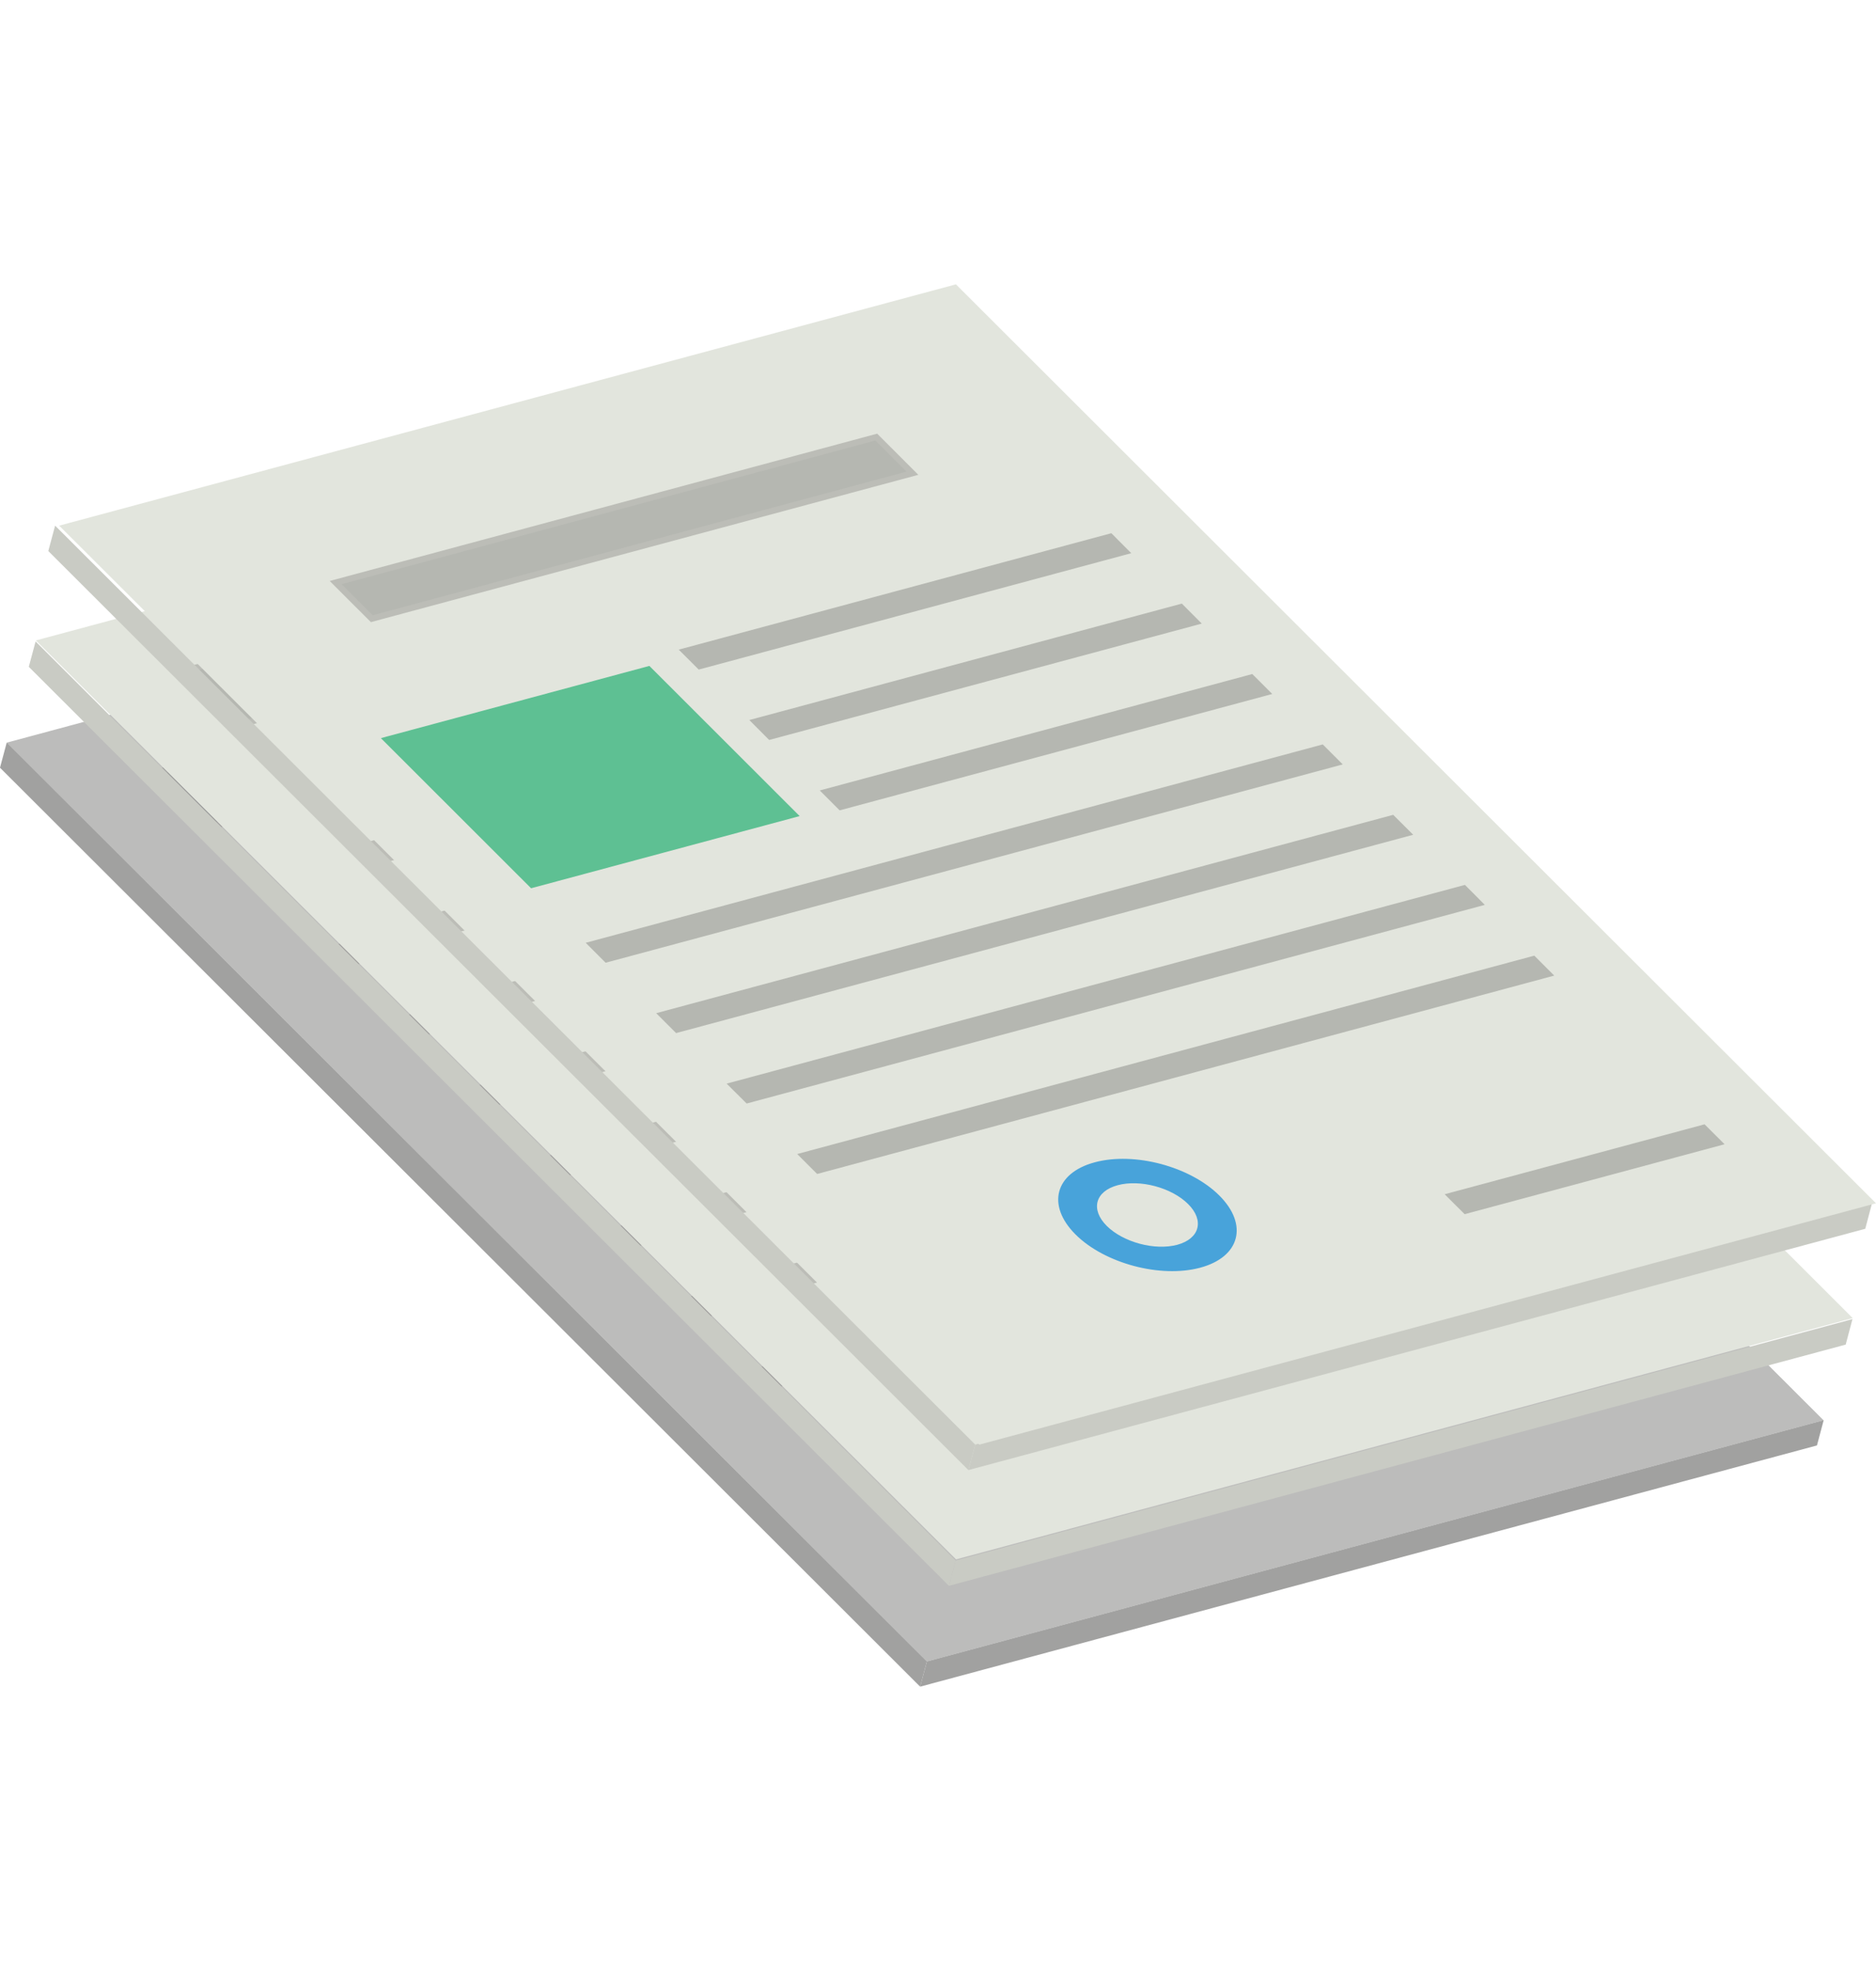 <?xml version="1.0" encoding="utf-8"?>
<!-- Generator: Adobe Illustrator 16.0.0, SVG Export Plug-In . SVG Version: 6.00 Build 0)  -->
<!DOCTYPE svg PUBLIC "-//W3C//DTD SVG 1.1//EN" "http://www.w3.org/Graphics/SVG/1.1/DTD/svg11.dtd">
<svg version="1.1" id="Layer_1" xmlns="http://www.w3.org/2000/svg" xmlns:xlink="http://www.w3.org/1999/xlink" x="0px" y="0px"
	 width="40px" height="42px" viewBox="0 0 40 42" enable-background="new 0 0 40 42" xml:space="preserve">
<g>
	<g>
		<g>
			<g>
				<polygon fill="#A1A1A0" points="0,16.359 19.619,35.941 19.764,35.401 0.145,15.818 				"/>
				<polygon fill="#A1A1A0" points="38.885,30.26 19.764,35.401 19.619,35.941 38.741,30.801 				"/>
			</g>
		</g>
		<g>
			<g>
				<polygon fill="#BCBCBB" points="19.265,10.681 38.883,30.266 19.763,35.407 0.144,15.825 				"/>
			</g>
			<g opacity="0.2">
				<polygon fill="#010101" points="19.721,13.521 4.311,17.666 3.152,16.51 18.563,12.366 				"/>
				<path fill="#231F20" d="M19.847,13.556L4.291,17.74l-1.265-1.264l15.555-4.184L19.847,13.556z M4.33,17.595l15.265-4.106
					l-1.051-1.051L3.279,16.543L4.33,17.595z"/>
			</g>
			<g opacity="0.2">
				<polygon fill="#231F20" points="24.506,17.912 8.79,22.138 8.364,21.711 24.08,17.485 				"/>
			</g>
			<g opacity="0.2">
				<polygon fill="#231F20" points="26.01,19.411 10.293,23.638 9.866,23.213 25.583,18.986 				"/>
			</g>
			<g opacity="0.2">
				<polygon fill="#231F20" points="27.512,20.912 11.796,25.139 11.371,24.712 27.086,20.487 				"/>
			</g>
			<g opacity="0.2">
				<polygon fill="#231F20" points="29.015,22.412 13.299,26.638 12.873,26.214 28.589,21.986 				"/>
			</g>
			<g opacity="0.2">
				<polygon fill="#231F20" points="23.003,16.411 7.286,20.638 6.86,20.213 22.578,15.986 				"/>
			</g>
			<g opacity="0.2">
				<polygon fill="#231F20" points="32.021,25.413 16.305,29.639 15.879,29.214 31.596,24.987 				"/>
			</g>
			<g opacity="0.2">
				<polygon fill="#231F20" points="35.654,29.006 30.11,30.498 29.684,30.072 35.228,28.58 				"/>
			</g>
			<g opacity="0.2">
				<polygon fill="#231F20" points="30.544,23.904 14.802,28.14 14.376,27.714 30.117,23.479 				"/>
			</g>
		</g>
		<g>
			<polygon fill="#C9CBC4" points="0.614,14.209 20.233,33.792 20.377,33.252 0.759,13.669 			"/>
			<polygon fill="#C9CBC4" points="39.498,28.109 20.377,33.252 20.233,33.792 39.354,28.652 			"/>
		</g>
		<g>
			<g>
				<g>
					<polygon fill="#E2E5DD" points="19.886,8.505 39.504,28.088 20.384,33.23 0.765,13.647 					"/>
				</g>
			</g>
			<g opacity="0.2">
				<polygon fill="#010101" points="20.343,11.345 4.933,15.489 3.774,14.333 19.184,10.189 				"/>
				<path fill="#231F20" d="M20.468,11.378L4.913,15.563L3.648,14.3l15.555-4.182L20.468,11.378z M4.952,15.417l15.264-4.105
					l-1.051-1.051L3.9,14.367L4.952,15.417z"/>
			</g>
			<g opacity="0.2">
				<polygon fill="#231F20" points="25.129,15.733 9.411,19.961 8.986,19.536 24.702,15.31 				"/>
			</g>
			<g opacity="0.2">
				<polygon fill="#231F20" points="26.631,17.234 10.914,21.462 10.488,21.037 26.204,16.81 				"/>
			</g>
			<g opacity="0.2">
				<polygon fill="#231F20" points="28.134,18.734 12.418,22.959 11.992,22.535 27.706,18.309 				"/>
			</g>
			<g opacity="0.2">
				<polygon fill="#231F20" points="29.637,20.235 13.921,24.462 13.495,24.036 29.21,19.81 				"/>
			</g>
			<g opacity="0.2">
				<polygon fill="#231F20" points="23.625,14.233 7.908,18.46 7.483,18.036 23.199,13.809 				"/>
			</g>
			<g opacity="0.2">
				<polygon fill="#231F20" points="32.644,23.235 16.926,27.462 16.501,27.037 32.217,22.81 				"/>
			</g>
			<g opacity="0.2">
				<polygon fill="#231F20" points="36.275,26.83 30.731,28.319 30.306,27.895 35.849,26.403 				"/>
			</g>
			<g opacity="0.2">
				<polygon fill="#231F20" points="31.166,21.729 15.424,25.961 14.998,25.536 30.739,21.304 				"/>
			</g>
		</g>
		<g>
			<g>
				<polygon fill="#C9CBC4" points="1.03,11.742 20.648,31.326 20.794,30.783 1.175,11.201 				"/>
				<polygon fill="#C9CBC4" points="39.915,25.641 20.794,30.783 20.648,31.326 39.771,26.184 				"/>
			</g>
			<g>
				<g>
					<polygon fill="#E2E5DD" points="20.382,6.059 40,25.641 20.88,30.784 1.262,11.201 					"/>
				</g>
				<g opacity="0.2">
					<polygon fill="#010101" points="19.454,10.084 7.928,13.185 7.155,12.414 18.684,9.314 					"/>
					<path fill="#231F20" d="M19.581,10.118L7.908,13.257L7.03,12.38l11.673-3.139L19.581,10.118z M7.947,13.111L19.33,10.05
						l-0.665-0.664L7.282,12.448L7.947,13.111z"/>
				</g>
				<g opacity="0.2">
					<g>
						<polygon fill="#010101" points="25.199,12.862 15.977,15.343 16.4,15.768 25.624,13.288 						"/>
					</g>
					<g>
						<polygon fill="#010101" points="26.701,14.363 17.479,16.844 17.903,17.268 27.127,14.788 						"/>
					</g>
					<g>
						<polygon fill="#010101" points="28.204,15.863 12.488,20.09 12.913,20.515 28.63,16.289 						"/>
					</g>
					<g>
						<polygon fill="#010101" points="29.706,17.363 13.991,21.59 14.416,22.014 30.132,17.788 						"/>
					</g>
					<g>
						<polygon fill="#010101" points="23.696,11.362 14.472,13.843 14.898,14.268 24.121,11.788 						"/>
					</g>
					<g>
						<polygon fill="#010101" points="32.714,20.364 16.998,24.591 17.423,25.016 33.139,20.789 						"/>
					</g>
					<g>
						<polygon fill="#010101" points="31.229,25.873 36.771,24.383 36.345,23.958 30.803,25.448 						"/>
					</g>
					<g>
						<polygon fill="#010101" points="15.493,23.091 15.92,23.515 31.659,19.282 31.235,18.856 						"/>
					</g>
				</g>
				<g>
					<path fill="#48A3DA" d="M26.001,25.478c0.62,0.62,0.438,1.307-0.409,1.535c-0.849,0.228-2.04-0.09-2.661-0.709
						c-0.621-0.621-0.437-1.309,0.41-1.536C24.189,24.539,25.381,24.857,26.001,25.478z"/>
				</g>
				<g>
					<path fill="#E2E5DD" d="M25.333,25.657c0.351,0.349,0.247,0.738-0.231,0.868c-0.479,0.128-1.15-0.052-1.504-0.402
						c-0.351-0.351-0.247-0.738,0.232-0.867C24.309,25.126,24.982,25.307,25.333,25.657z"/>
				</g>
				<g>
					<g>
						<polygon fill="#5EC093" points="11.324,18.928 17.05,17.39 13.846,14.19 8.121,15.729 						"/>
					</g>
				</g>
			</g>
		</g>
	</g>
</g>
</svg>

